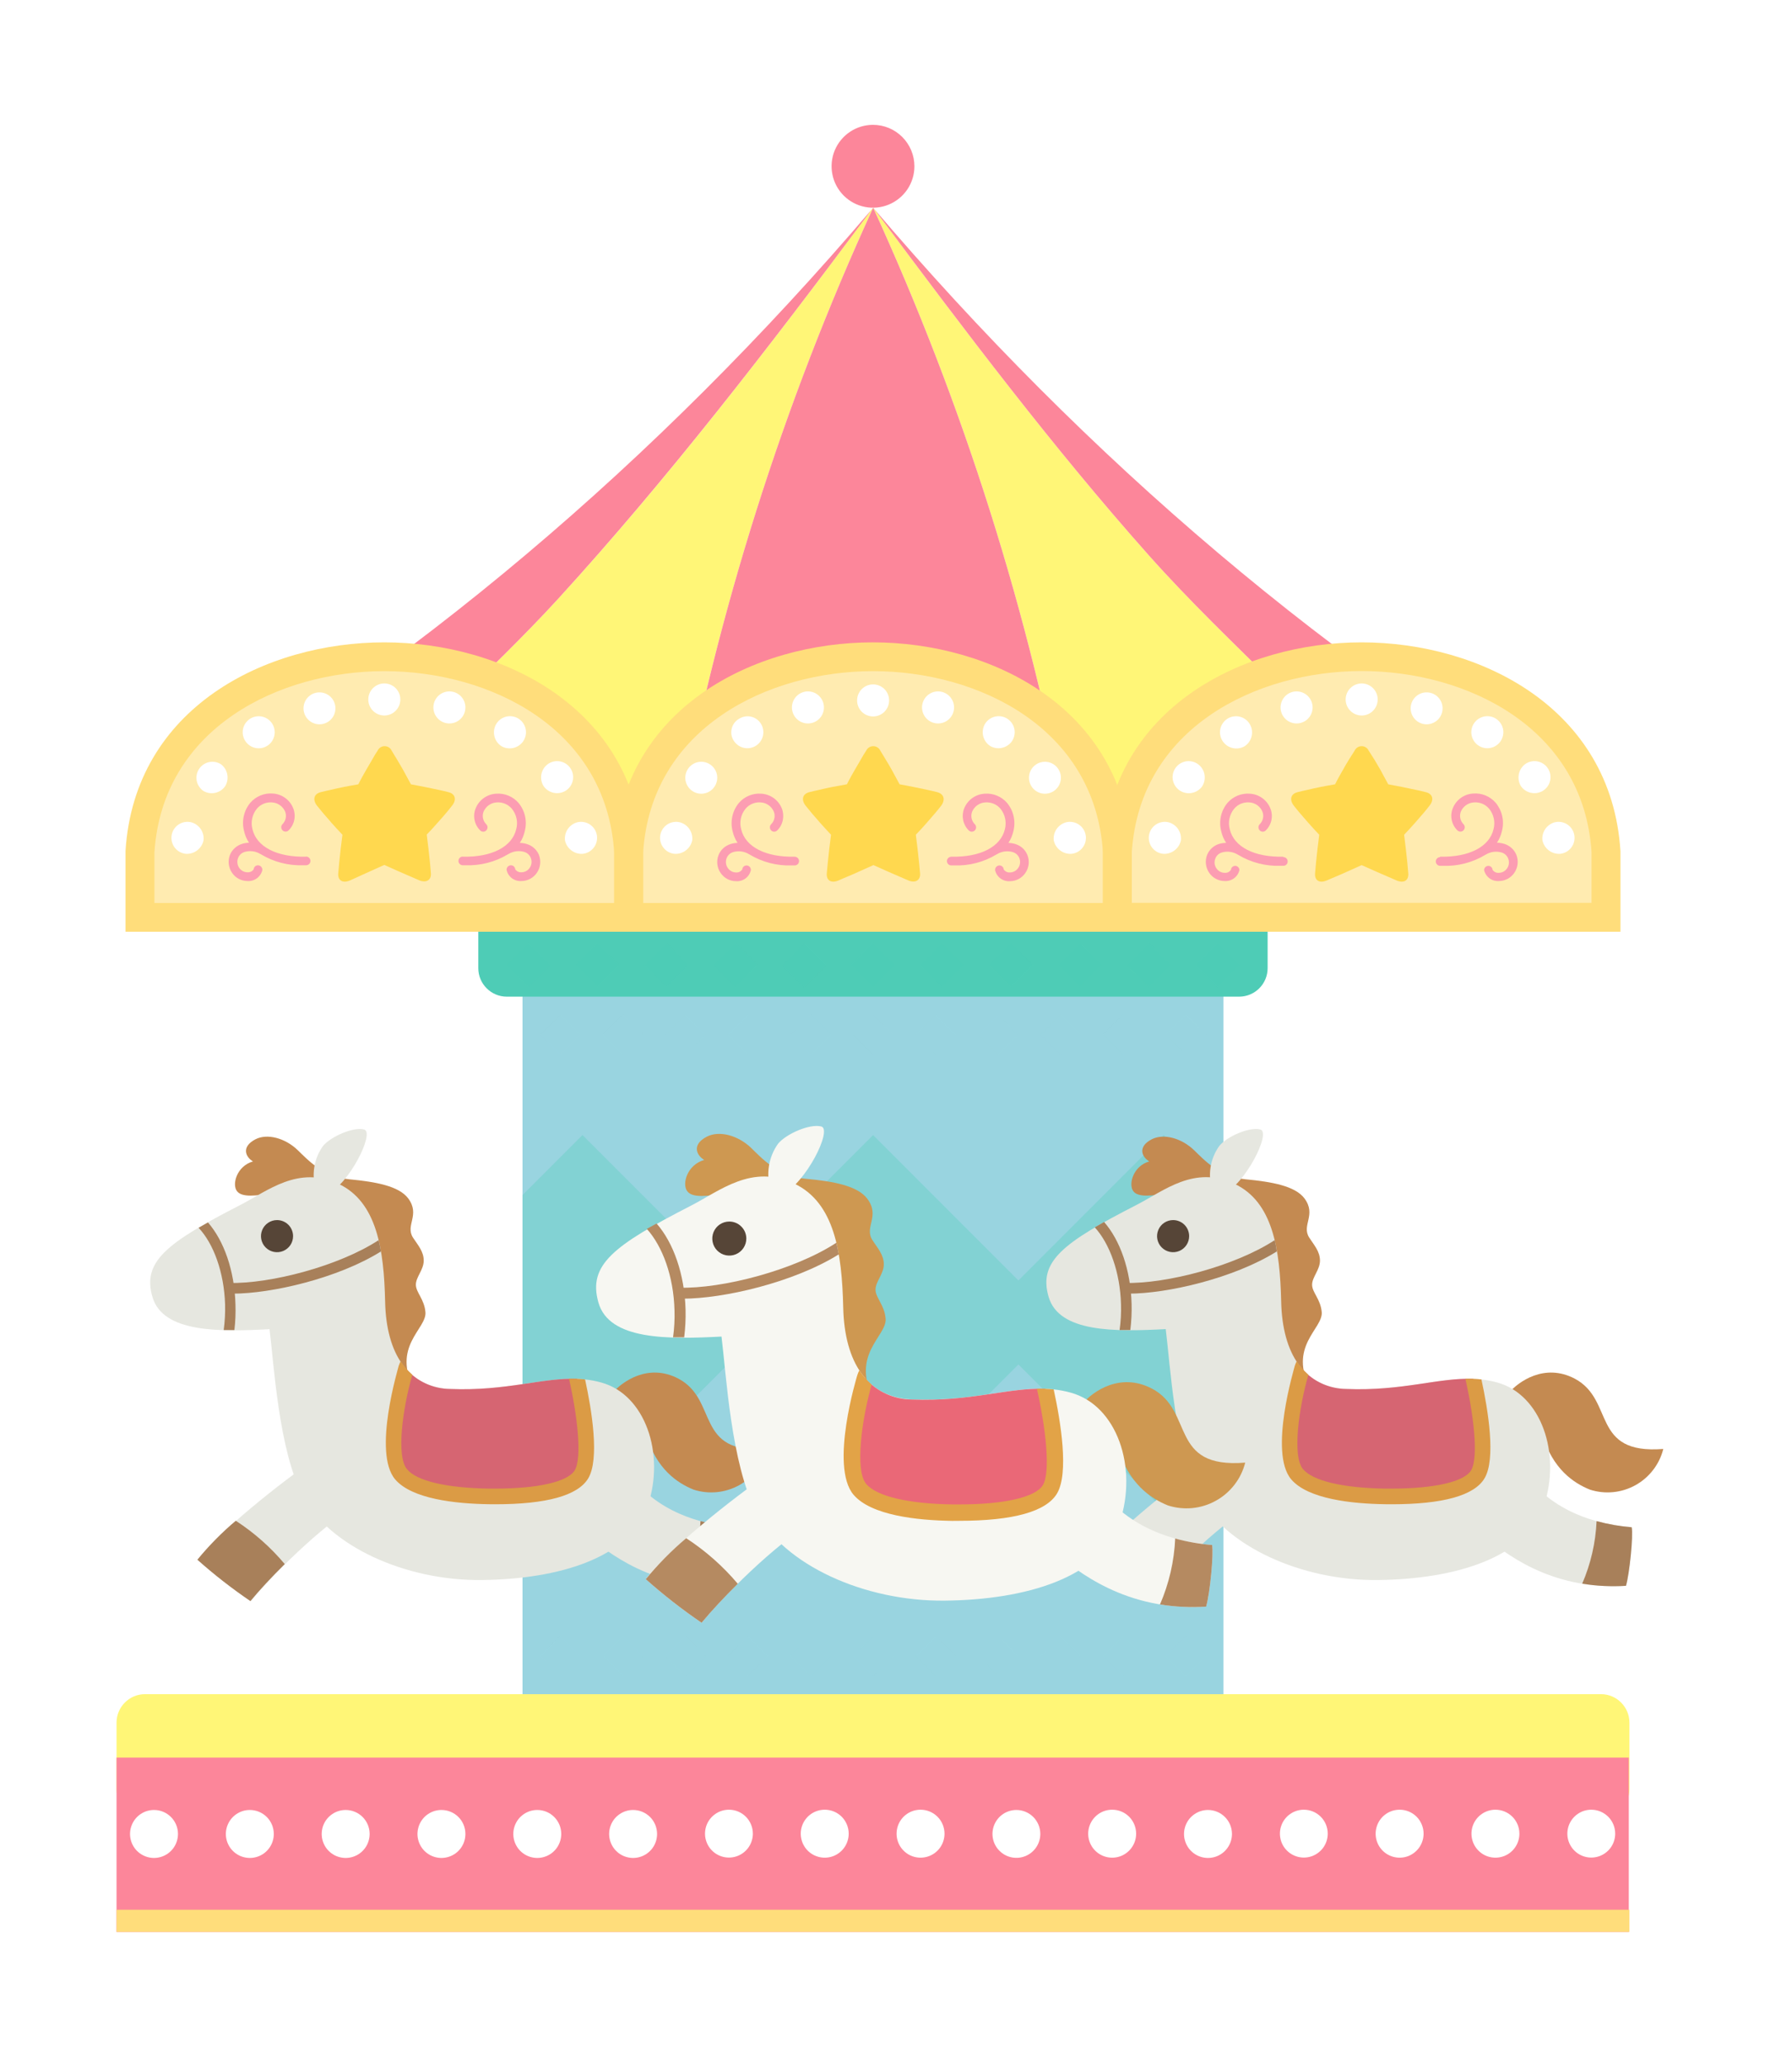 <svg width="66" height="76" viewBox="0 0 66 76" fill="none" xmlns="http://www.w3.org/2000/svg">
<g clip-path="url(#clip0_1161_631)" filter="url(#filter0_d_1161_631)">
<path d="M45.059 31.336H19.244V60.69H45.059V31.336Z" fill="#99D4E0"/>
<path d="M45.636 27.852H18.667C18.087 27.852 17.616 28.322 17.616 28.902V31.634C17.616 32.214 18.087 32.684 18.667 32.684H45.636C46.217 32.684 46.687 32.214 46.687 31.634V28.902C46.687 28.322 46.217 27.852 45.636 27.852Z" fill="#4ECCB6"/>
<g style="mix-blend-mode:screen" opacity="0.3">
<g style="mix-blend-mode:multiply" opacity="0.3">
<path d="M20.64 33.347L19.902 34.086L20.64 34.825L21.379 34.086L20.64 33.347Z" fill="#99D4E0"/>
</g>
<g style="mix-blend-mode:multiply" opacity="0.3">
<path d="M22.944 33.347L22.205 34.086L22.944 34.825L23.682 34.086L22.944 33.347Z" fill="#99D4E0"/>
</g>
<g style="mix-blend-mode:multiply" opacity="0.3">
<path d="M25.249 33.345L24.51 34.084L25.249 34.823L25.987 34.084L25.249 33.345Z" fill="#99D4E0"/>
</g>
<g style="mix-blend-mode:multiply" opacity="0.3">
<path d="M27.552 33.347L26.813 34.086L27.552 34.825L28.291 34.086L27.552 33.347Z" fill="#99D4E0"/>
</g>
<g style="mix-blend-mode:multiply" opacity="0.3">
<path d="M29.855 33.347L29.117 34.086L29.855 34.825L30.594 34.086L29.855 33.347Z" fill="#99D4E0"/>
</g>
<g style="mix-blend-mode:multiply" opacity="0.3">
<path d="M32.159 33.347L31.42 34.086L32.159 34.825L32.897 34.086L32.159 33.347Z" fill="#99D4E0"/>
</g>
<g style="mix-blend-mode:multiply" opacity="0.3">
<path d="M34.46 33.347L33.722 34.086L34.46 34.825L35.199 34.086L34.46 33.347Z" fill="#99D4E0"/>
</g>
<g style="mix-blend-mode:multiply" opacity="0.3">
<path d="M36.764 33.346L36.025 34.085L36.764 34.824L37.502 34.085L36.764 33.346Z" fill="#99D4E0"/>
</g>
<g style="mix-blend-mode:multiply" opacity="0.3">
<path d="M39.067 33.346L38.328 34.085L39.067 34.824L39.806 34.085L39.067 33.346Z" fill="#99D4E0"/>
</g>
<g style="mix-blend-mode:multiply" opacity="0.3">
<path d="M41.37 33.348L40.632 34.087L41.37 34.825L42.109 34.087L41.37 33.348Z" fill="#99D4E0"/>
</g>
<g style="mix-blend-mode:multiply" opacity="0.3">
<path d="M43.674 33.348L42.935 34.087L43.674 34.825L44.412 34.087L43.674 33.348Z" fill="#99D4E0"/>
</g>
</g>
<g style="mix-blend-mode:screen" opacity="0.3">
<g style="mix-blend-mode:multiply" opacity="0.3">
<path d="M20.639 56.218L19.901 56.957L20.639 57.696L21.378 56.957L20.639 56.218Z" fill="#99D4E0"/>
</g>
<g style="mix-blend-mode:multiply" opacity="0.3">
<path d="M22.943 56.218L22.204 56.956L22.943 57.695L23.681 56.956L22.943 56.218Z" fill="#99D4E0"/>
</g>
<g style="mix-blend-mode:multiply" opacity="0.3">
<path d="M25.247 56.217L24.509 56.955L25.247 57.694L25.986 56.955L25.247 56.217Z" fill="#99D4E0"/>
</g>
<g style="mix-blend-mode:multiply" opacity="0.3">
<path d="M27.551 56.217L26.812 56.955L27.551 57.694L28.289 56.955L27.551 56.217Z" fill="#99D4E0"/>
</g>
<g style="mix-blend-mode:multiply" opacity="0.3">
<path d="M29.854 56.215L29.116 56.954L29.854 57.693L30.593 56.954L29.854 56.215Z" fill="#99D4E0"/>
</g>
<g style="mix-blend-mode:multiply" opacity="0.3">
<path d="M32.158 56.218L31.419 56.956L32.158 57.695L32.896 56.956L32.158 56.218Z" fill="#99D4E0"/>
</g>
<g style="mix-blend-mode:multiply" opacity="0.3">
<path d="M34.461 56.218L33.722 56.956L34.461 57.695L35.2 56.956L34.461 56.218Z" fill="#99D4E0"/>
</g>
<g style="mix-blend-mode:multiply" opacity="0.3">
<path d="M36.764 56.218L36.026 56.956L36.764 57.695L37.503 56.956L36.764 56.218Z" fill="#99D4E0"/>
</g>
<g style="mix-blend-mode:multiply" opacity="0.3">
<path d="M39.068 56.218L38.329 56.956L39.068 57.695L39.806 56.956L39.068 56.218Z" fill="#99D4E0"/>
</g>
<g style="mix-blend-mode:multiply" opacity="0.3">
<path d="M41.371 56.217L40.633 56.955L41.371 57.694L42.11 56.955L41.371 56.217Z" fill="#99D4E0"/>
</g>
<g style="mix-blend-mode:multiply" opacity="0.3">
<path d="M43.673 56.217L42.934 56.955L43.673 57.694L44.411 56.955L43.673 56.217Z" fill="#99D4E0"/>
</g>
</g>
<g opacity="0.4">
<g style="mix-blend-mode:multiply" opacity="0.4">
<path d="M19.464 30.704L18.65 31.519L19.464 32.333L20.278 31.519L19.464 30.704Z" fill="#4ECCB6"/>
</g>
<g style="mix-blend-mode:multiply" opacity="0.4">
<path d="M22.003 30.705L21.189 31.52L22.003 32.334L22.817 31.52L22.003 30.705Z" fill="#4ECCB6"/>
</g>
<g style="mix-blend-mode:multiply" opacity="0.4">
<path d="M24.543 30.703L23.728 31.518L24.543 32.332L25.357 31.518L24.543 30.703Z" fill="#4ECCB6"/>
</g>
<g style="mix-blend-mode:multiply" opacity="0.4">
<path d="M27.08 30.705L26.266 31.52L27.08 32.334L27.895 31.52L27.08 30.705Z" fill="#4ECCB6"/>
</g>
<g style="mix-blend-mode:multiply" opacity="0.4">
<path d="M29.619 30.703L28.805 31.518L29.619 32.332L30.434 31.518L29.619 30.703Z" fill="#4ECCB6"/>
</g>
<g style="mix-blend-mode:multiply" opacity="0.4">
<path d="M32.157 30.705L31.343 31.52L32.157 32.334L32.972 31.52L32.157 30.705Z" fill="#4ECCB6"/>
</g>
<g style="mix-blend-mode:multiply" opacity="0.4">
<path d="M34.697 30.703L33.882 31.518L34.697 32.332L35.511 31.518L34.697 30.703Z" fill="#4ECCB6"/>
</g>
<g style="mix-blend-mode:multiply" opacity="0.4">
<path d="M37.236 30.703L36.422 31.518L37.236 32.332L38.05 31.518L37.236 30.703Z" fill="#4ECCB6"/>
</g>
<g style="mix-blend-mode:multiply" opacity="0.4">
<path d="M39.774 30.703L38.959 31.518L39.774 32.332L40.588 31.518L39.774 30.703Z" fill="#4ECCB6"/>
</g>
<g style="mix-blend-mode:multiply" opacity="0.4">
<path d="M42.313 30.703L41.498 31.518L42.313 32.332L43.127 31.518L42.313 30.703Z" fill="#4ECCB6"/>
</g>
<g style="mix-blend-mode:multiply" opacity="0.4">
<path d="M44.851 30.703L44.036 31.518L44.851 32.332L45.665 31.518L44.851 30.703Z" fill="#4ECCB6"/>
</g>
</g>
<g style="mix-blend-mode:multiply" opacity="0.3">
<path d="M42.86 37.777L37.508 43.129L32.157 37.777L26.805 43.129L21.453 37.777L19.244 39.986V49.366L21.453 51.574L26.805 46.222L32.157 51.574L37.508 46.222L42.86 51.574L45.061 49.376V39.975L42.86 37.777Z" fill="#4ECCB6"/>
</g>
<path d="M33.678 2.12C33.678 2.422 33.589 2.717 33.421 2.968C33.253 3.218 33.015 3.414 32.736 3.529C32.458 3.645 32.151 3.675 31.855 3.616C31.559 3.557 31.287 3.412 31.074 3.199C30.861 2.985 30.715 2.714 30.657 2.418C30.598 2.122 30.628 1.815 30.743 1.536C30.859 1.258 31.054 1.019 31.305 0.852C31.556 0.684 31.851 0.595 32.153 0.595C32.557 0.595 32.945 0.755 33.231 1.042C33.517 1.328 33.678 1.716 33.678 2.12Z" fill="#FC869A"/>
<path d="M31.953 3.918C28.294 8.818 24.608 13.616 20.548 18.049C18.014 20.814 15 23.346 12.575 26.366H24.966C26.417 18.525 28.833 10.893 32.159 3.646L32.068 3.751C32.059 3.768 32.049 3.785 32.037 3.801L31.953 3.918Z" fill="#FFF677"/>
<path d="M20.548 18.049C24.609 13.604 28.294 8.818 31.953 3.919L32.037 3.801C32.049 3.786 32.059 3.769 32.068 3.751C24.223 12.944 15.072 20.752 5.13 26.367H12.575C15 23.346 18.014 20.815 20.548 18.049Z" fill="#FC869A"/>
<path d="M51.756 26.366C48.915 22.756 45.281 19.776 42.315 16.444C38.793 12.487 35.577 8.226 32.363 3.918L32.278 3.801L32.159 3.646C35.48 10.895 37.895 18.526 39.349 26.366H51.756Z" fill="#FFF677"/>
<path d="M32.363 3.918C35.577 8.226 38.793 12.487 42.315 16.444C45.281 19.776 48.915 22.756 51.756 26.366H59.175C49.196 20.74 40.012 12.877 32.159 3.646L32.278 3.801L32.363 3.918Z" fill="#FC869A"/>
<path d="M39.349 26.366C37.895 18.526 35.48 10.895 32.159 3.646C28.833 10.893 26.417 18.525 24.966 26.366H39.349Z" fill="#FC869A"/>
<path d="M23.154 29.767H5.155V27.352C5.761 17.768 22.55 17.768 23.154 27.352V29.767Z" fill="#FFEBB0"/>
<path d="M21.263 26.265C21.342 26.246 21.424 26.244 21.504 26.258C21.584 26.272 21.661 26.303 21.729 26.348C21.796 26.393 21.854 26.452 21.898 26.521C21.942 26.589 21.971 26.666 21.984 26.747C21.996 26.827 21.992 26.909 21.972 26.988C21.951 27.067 21.915 27.141 21.864 27.204C21.814 27.268 21.75 27.321 21.679 27.36C21.607 27.398 21.528 27.421 21.447 27.427C21.299 27.433 21.154 27.387 21.037 27.296C20.92 27.206 20.839 27.077 20.808 26.932C20.792 26.785 20.828 26.637 20.912 26.514C20.995 26.392 21.12 26.304 21.263 26.265Z" fill="white"/>
<path d="M20.164 24.134C20.228 24.085 20.302 24.05 20.38 24.031C20.459 24.012 20.54 24.009 20.62 24.023C20.7 24.037 20.775 24.067 20.843 24.111C20.91 24.155 20.968 24.213 21.012 24.281C21.057 24.348 21.087 24.424 21.101 24.503C21.115 24.583 21.112 24.665 21.093 24.743C21.074 24.822 21.039 24.895 20.991 24.96C20.942 25.024 20.881 25.078 20.81 25.118C20.679 25.19 20.526 25.212 20.38 25.178C20.234 25.144 20.106 25.057 20.02 24.934C19.941 24.807 19.912 24.654 19.938 24.506C19.965 24.359 20.045 24.226 20.164 24.134Z" fill="white"/>
<path d="M18.261 22.675C18.298 22.604 18.349 22.542 18.412 22.491C18.474 22.441 18.546 22.404 18.623 22.382C18.701 22.361 18.782 22.355 18.861 22.366C18.941 22.376 19.017 22.403 19.086 22.444C19.155 22.486 19.215 22.541 19.261 22.606C19.308 22.671 19.341 22.745 19.359 22.823C19.376 22.901 19.377 22.983 19.362 23.061C19.347 23.14 19.316 23.215 19.271 23.282C19.184 23.408 19.052 23.497 18.902 23.531C18.752 23.564 18.595 23.539 18.463 23.461C18.338 23.378 18.248 23.252 18.211 23.107C18.173 22.962 18.191 22.808 18.261 22.675Z" fill="white"/>
<path d="M15.972 21.929C15.986 21.85 16.017 21.775 16.062 21.709C16.107 21.642 16.165 21.585 16.232 21.542C16.3 21.498 16.376 21.469 16.455 21.456C16.534 21.443 16.615 21.446 16.693 21.465C16.771 21.485 16.844 21.52 16.908 21.568C16.972 21.617 17.025 21.678 17.065 21.748C17.104 21.818 17.129 21.895 17.138 21.975C17.146 22.055 17.139 22.135 17.115 22.212C17.071 22.356 16.973 22.478 16.842 22.552C16.71 22.626 16.556 22.647 16.41 22.611C16.264 22.575 16.137 22.484 16.055 22.357C15.974 22.23 15.944 22.077 15.972 21.929Z" fill="white"/>
<path d="M13.565 21.78C13.561 21.7 13.572 21.619 13.6 21.544C13.627 21.468 13.67 21.399 13.725 21.34C13.78 21.282 13.847 21.235 13.921 21.203C13.994 21.172 14.074 21.155 14.154 21.155C14.235 21.155 14.314 21.172 14.388 21.203C14.462 21.235 14.528 21.282 14.584 21.34C14.639 21.399 14.681 21.468 14.709 21.544C14.736 21.619 14.748 21.7 14.743 21.78C14.734 21.93 14.668 22.071 14.559 22.174C14.45 22.278 14.305 22.335 14.154 22.335C14.004 22.335 13.859 22.278 13.749 22.174C13.64 22.071 13.574 21.93 13.565 21.78Z" fill="white"/>
<path d="M11.195 22.213C11.177 22.138 11.173 22.06 11.185 21.984C11.196 21.907 11.223 21.834 11.262 21.768C11.302 21.702 11.355 21.644 11.417 21.598C11.479 21.552 11.55 21.519 11.625 21.501C11.7 21.482 11.777 21.479 11.854 21.49C11.93 21.502 12.004 21.528 12.07 21.568C12.136 21.608 12.194 21.66 12.239 21.722C12.285 21.785 12.318 21.855 12.337 21.93C12.374 22.081 12.35 22.241 12.27 22.375C12.189 22.509 12.059 22.605 11.908 22.642C11.756 22.68 11.596 22.655 11.463 22.575C11.329 22.494 11.233 22.364 11.195 22.213Z" fill="white"/>
<path d="M9.04 23.283C8.995 23.217 8.964 23.142 8.949 23.063C8.933 22.985 8.935 22.904 8.952 22.825C8.969 22.747 9.002 22.673 9.049 22.608C9.096 22.543 9.156 22.488 9.224 22.446C9.293 22.405 9.37 22.378 9.449 22.368C9.529 22.357 9.61 22.363 9.687 22.384C9.764 22.406 9.836 22.443 9.899 22.493C9.961 22.544 10.012 22.606 10.05 22.677C10.12 22.811 10.137 22.966 10.096 23.111C10.055 23.256 9.961 23.381 9.831 23.458C9.702 23.536 9.548 23.561 9.401 23.528C9.254 23.496 9.124 23.408 9.04 23.283Z" fill="white"/>
<path d="M7.5 25.118C7.436 25.076 7.38 25.021 7.337 24.957C7.293 24.894 7.263 24.822 7.247 24.746C7.231 24.671 7.23 24.593 7.245 24.517C7.259 24.441 7.288 24.369 7.331 24.304C7.373 24.239 7.427 24.184 7.491 24.14C7.555 24.097 7.627 24.066 7.702 24.05C7.778 24.035 7.856 24.034 7.932 24.048C8.008 24.063 8.08 24.092 8.145 24.134C8.264 24.227 8.345 24.361 8.372 24.511C8.399 24.66 8.37 24.813 8.29 24.942C8.203 25.064 8.075 25.149 7.929 25.181C7.783 25.214 7.63 25.191 7.5 25.118Z" fill="white"/>
<path d="M6.858 27.427C6.777 27.421 6.698 27.398 6.626 27.36C6.554 27.321 6.491 27.268 6.44 27.204C6.39 27.141 6.353 27.067 6.333 26.988C6.312 26.909 6.308 26.827 6.321 26.747C6.333 26.666 6.363 26.589 6.407 26.521C6.45 26.452 6.508 26.393 6.576 26.348C6.644 26.303 6.72 26.272 6.8 26.258C6.88 26.244 6.962 26.246 7.042 26.265C7.185 26.304 7.309 26.392 7.393 26.514C7.476 26.637 7.513 26.785 7.496 26.932C7.465 27.077 7.384 27.206 7.267 27.296C7.151 27.387 7.005 27.433 6.858 27.427Z" fill="white"/>
<path d="M16.525 25.159C16.406 25.128 16.279 25.098 16.145 25.07C15.834 25.001 15.491 24.934 15.135 24.868C15.038 24.684 14.933 24.504 14.844 24.332C14.771 24.203 14.697 24.08 14.626 23.96C14.555 23.841 14.482 23.73 14.424 23.627C14.401 23.578 14.364 23.537 14.319 23.508C14.273 23.479 14.22 23.464 14.166 23.464C14.112 23.464 14.059 23.479 14.014 23.508C13.968 23.537 13.932 23.578 13.909 23.627C13.84 23.73 13.769 23.843 13.707 23.96L13.489 24.332C13.392 24.504 13.287 24.684 13.198 24.868C12.84 24.928 12.496 24.995 12.187 25.07C12.054 25.098 11.925 25.128 11.806 25.159C11.551 25.227 11.511 25.443 11.676 25.655C11.757 25.755 11.84 25.858 11.929 25.963C12.018 26.068 12.111 26.165 12.208 26.284C12.337 26.429 12.472 26.577 12.612 26.724C12.565 27.076 12.527 27.413 12.495 27.735C12.482 27.87 12.47 28.003 12.458 28.139C12.434 28.419 12.634 28.52 12.897 28.403L13.626 28.072C13.798 27.995 13.973 27.918 14.153 27.835L14.683 28.072C14.943 28.185 15.192 28.29 15.432 28.397C15.672 28.504 15.895 28.413 15.87 28.133C15.86 28.005 15.848 27.872 15.834 27.728C15.802 27.413 15.763 27.076 15.717 26.718C15.858 26.571 15.996 26.423 16.121 26.278C16.22 26.169 16.313 26.062 16.402 25.957C16.491 25.852 16.574 25.755 16.652 25.649C16.818 25.445 16.78 25.227 16.525 25.159Z" fill="#FFD84F"/>
<path d="M11.268 27.532C10.197 27.556 9.45 27.166 9.298 26.522C9.263 26.392 9.26 26.256 9.288 26.125C9.316 25.993 9.375 25.87 9.46 25.766C9.528 25.686 9.613 25.624 9.71 25.583C9.806 25.543 9.911 25.526 10.016 25.534C10.12 25.539 10.222 25.574 10.308 25.634C10.394 25.694 10.461 25.777 10.502 25.873C10.533 25.952 10.539 26.038 10.521 26.121C10.503 26.203 10.462 26.279 10.401 26.338C10.372 26.369 10.357 26.41 10.358 26.453C10.359 26.495 10.377 26.535 10.408 26.564C10.438 26.594 10.479 26.609 10.522 26.608C10.564 26.607 10.605 26.589 10.634 26.558C10.738 26.455 10.809 26.323 10.838 26.179C10.868 26.035 10.854 25.886 10.8 25.75C10.739 25.597 10.635 25.464 10.5 25.367C10.366 25.271 10.207 25.215 10.042 25.207C9.888 25.195 9.733 25.22 9.591 25.279C9.448 25.338 9.321 25.43 9.22 25.546C9.102 25.688 9.019 25.856 8.979 26.035C8.938 26.215 8.941 26.402 8.987 26.581C9.021 26.736 9.083 26.884 9.171 27.017C9.083 27.02 8.996 27.035 8.912 27.061C8.813 27.092 8.722 27.144 8.646 27.214C8.569 27.284 8.509 27.37 8.47 27.465C8.428 27.574 8.413 27.69 8.426 27.805C8.44 27.921 8.481 28.031 8.547 28.126C8.609 28.219 8.694 28.294 8.792 28.347C8.891 28.399 9.001 28.427 9.112 28.427C9.237 28.437 9.361 28.401 9.462 28.327C9.563 28.253 9.634 28.145 9.662 28.023C9.665 27.981 9.651 27.939 9.623 27.906C9.596 27.874 9.557 27.854 9.515 27.849C9.494 27.848 9.473 27.85 9.453 27.856C9.433 27.862 9.414 27.872 9.398 27.886C9.382 27.9 9.369 27.916 9.359 27.935C9.35 27.954 9.344 27.974 9.343 27.995C9.318 28.032 9.284 28.063 9.243 28.082C9.202 28.102 9.157 28.11 9.112 28.106C9.052 28.105 8.994 28.09 8.941 28.062C8.888 28.033 8.843 27.992 8.809 27.942C8.773 27.89 8.751 27.829 8.744 27.766C8.737 27.702 8.745 27.638 8.769 27.579C8.79 27.525 8.823 27.477 8.865 27.439C8.907 27.4 8.958 27.372 9.013 27.356C9.109 27.328 9.21 27.321 9.309 27.334C9.409 27.347 9.504 27.381 9.589 27.433L9.609 27.443C10.081 27.727 10.625 27.868 11.175 27.847H11.274C11.317 27.847 11.357 27.831 11.387 27.801C11.417 27.771 11.434 27.73 11.434 27.688C11.434 27.645 11.417 27.605 11.387 27.575C11.357 27.545 11.317 27.528 11.274 27.528L11.268 27.532Z" fill="#FC9DB2"/>
<path d="M17.042 27.532C18.113 27.556 18.861 27.166 19.012 26.522C19.048 26.392 19.052 26.256 19.024 26.124C18.995 25.993 18.936 25.87 18.851 25.766C18.783 25.686 18.697 25.623 18.601 25.583C18.504 25.543 18.399 25.526 18.295 25.534C18.19 25.539 18.089 25.574 18.004 25.634C17.918 25.694 17.851 25.777 17.81 25.873C17.779 25.952 17.772 26.038 17.79 26.12C17.807 26.203 17.849 26.279 17.909 26.338C17.924 26.353 17.936 26.37 17.944 26.39C17.952 26.409 17.956 26.43 17.956 26.451C17.956 26.472 17.952 26.493 17.944 26.512C17.936 26.532 17.924 26.549 17.909 26.564C17.894 26.579 17.877 26.591 17.858 26.599C17.838 26.607 17.818 26.611 17.797 26.611C17.776 26.611 17.755 26.607 17.736 26.599C17.717 26.591 17.7 26.579 17.685 26.564C17.58 26.461 17.508 26.329 17.479 26.186C17.449 26.042 17.462 25.892 17.517 25.756C17.578 25.603 17.682 25.47 17.817 25.374C17.951 25.277 18.11 25.222 18.275 25.213C18.429 25.201 18.583 25.226 18.726 25.285C18.869 25.344 18.996 25.435 19.097 25.552C19.215 25.694 19.297 25.861 19.338 26.041C19.378 26.221 19.375 26.408 19.329 26.587C19.296 26.742 19.234 26.89 19.145 27.023C19.234 27.026 19.322 27.041 19.406 27.067C19.505 27.097 19.596 27.148 19.672 27.217C19.749 27.285 19.809 27.37 19.849 27.465C19.891 27.573 19.906 27.69 19.893 27.805C19.88 27.921 19.838 28.031 19.772 28.126C19.709 28.218 19.625 28.294 19.526 28.347C19.428 28.399 19.318 28.427 19.206 28.427C19.082 28.436 18.958 28.401 18.857 28.327C18.757 28.253 18.686 28.145 18.659 28.023C18.657 28.002 18.659 27.981 18.665 27.961C18.672 27.941 18.682 27.922 18.695 27.906C18.709 27.89 18.725 27.876 18.744 27.867C18.763 27.857 18.783 27.851 18.804 27.849C18.825 27.847 18.846 27.849 18.866 27.856C18.886 27.862 18.904 27.872 18.921 27.886C18.936 27.899 18.95 27.916 18.959 27.935C18.969 27.953 18.974 27.974 18.976 27.995C19.001 28.032 19.035 28.062 19.076 28.081C19.116 28.101 19.161 28.109 19.206 28.106C19.266 28.105 19.325 28.09 19.378 28.061C19.431 28.033 19.476 27.992 19.509 27.942C19.545 27.89 19.568 27.829 19.575 27.765C19.582 27.702 19.573 27.638 19.55 27.578C19.529 27.525 19.497 27.477 19.455 27.439C19.413 27.4 19.362 27.372 19.307 27.356C19.211 27.328 19.11 27.32 19.01 27.334C18.911 27.347 18.815 27.381 18.729 27.433L18.709 27.443C18.238 27.727 17.695 27.867 17.145 27.847H17.044C17.002 27.847 16.961 27.83 16.931 27.8C16.902 27.77 16.885 27.73 16.885 27.688C16.885 27.645 16.902 27.605 16.931 27.575C16.961 27.545 17.002 27.528 17.044 27.528L17.042 27.532Z" fill="#FC9DB2"/>
<path d="M41.151 29.767H23.154V27.352C23.76 17.768 40.549 17.768 41.151 27.352V29.767Z" fill="#FFEBB0"/>
<path d="M39.266 26.266C39.346 26.246 39.428 26.244 39.508 26.258C39.589 26.272 39.665 26.303 39.733 26.348C39.801 26.394 39.858 26.453 39.902 26.521C39.946 26.59 39.975 26.667 39.988 26.748C40.001 26.828 39.996 26.911 39.976 26.99C39.955 27.068 39.918 27.142 39.867 27.206C39.816 27.27 39.753 27.323 39.681 27.361C39.609 27.399 39.529 27.421 39.448 27.427C39.3 27.433 39.156 27.387 39.039 27.296C38.922 27.206 38.841 27.077 38.81 26.932C38.794 26.785 38.831 26.637 38.914 26.515C38.998 26.392 39.123 26.304 39.266 26.266Z" fill="white"/>
<path d="M38.163 24.134C38.294 24.049 38.453 24.019 38.605 24.05C38.758 24.082 38.892 24.174 38.977 24.304C39.063 24.434 39.093 24.593 39.061 24.746C39.029 24.899 38.938 25.033 38.808 25.118C38.743 25.16 38.671 25.19 38.595 25.204C38.519 25.218 38.441 25.218 38.365 25.202C38.29 25.186 38.218 25.156 38.154 25.112C38.09 25.069 38.036 25.013 37.993 24.948C37.908 24.818 37.878 24.659 37.91 24.506C37.941 24.354 38.033 24.22 38.163 24.134Z" fill="white"/>
<path d="M36.26 22.675C36.297 22.604 36.349 22.542 36.411 22.491C36.474 22.441 36.546 22.404 36.623 22.382C36.7 22.361 36.781 22.355 36.861 22.366C36.94 22.376 37.017 22.403 37.085 22.444C37.154 22.486 37.214 22.541 37.261 22.606C37.308 22.671 37.341 22.745 37.358 22.823C37.375 22.901 37.376 22.983 37.361 23.061C37.346 23.14 37.315 23.215 37.27 23.282C37.184 23.405 37.054 23.492 36.907 23.525C36.76 23.559 36.605 23.536 36.474 23.461C36.347 23.38 36.255 23.255 36.215 23.11C36.176 22.964 36.192 22.81 36.26 22.675Z" fill="white"/>
<path d="M33.969 21.929C33.984 21.85 34.014 21.775 34.059 21.709C34.104 21.642 34.162 21.585 34.23 21.542C34.297 21.498 34.373 21.469 34.452 21.456C34.531 21.443 34.612 21.446 34.69 21.465C34.768 21.485 34.841 21.52 34.905 21.568C34.969 21.617 35.023 21.678 35.062 21.748C35.102 21.818 35.127 21.895 35.135 21.975C35.144 22.055 35.136 22.135 35.112 22.212C35.068 22.356 34.97 22.478 34.839 22.552C34.708 22.626 34.553 22.647 34.407 22.611C34.261 22.575 34.134 22.484 34.052 22.357C33.971 22.23 33.941 22.077 33.969 21.929Z" fill="white"/>
<path d="M31.567 21.78C31.567 21.624 31.629 21.474 31.739 21.363C31.85 21.253 32 21.19 32.157 21.19C32.313 21.19 32.463 21.253 32.574 21.363C32.684 21.474 32.746 21.624 32.746 21.78C32.746 21.937 32.684 22.087 32.574 22.198C32.463 22.308 32.313 22.37 32.157 22.37C32 22.37 31.85 22.308 31.739 22.198C31.629 22.087 31.567 21.937 31.567 21.78Z" fill="white"/>
<path d="M29.193 22.212C29.169 22.135 29.161 22.055 29.17 21.975C29.178 21.895 29.203 21.818 29.243 21.748C29.282 21.678 29.336 21.617 29.4 21.568C29.464 21.52 29.537 21.485 29.615 21.465C29.693 21.446 29.774 21.443 29.853 21.456C29.932 21.469 30.008 21.498 30.076 21.542C30.143 21.585 30.201 21.642 30.246 21.709C30.291 21.775 30.321 21.85 30.336 21.929C30.364 22.077 30.334 22.23 30.253 22.357C30.171 22.484 30.044 22.575 29.898 22.611C29.752 22.647 29.597 22.626 29.466 22.552C29.335 22.478 29.237 22.356 29.193 22.212Z" fill="white"/>
<path d="M27.037 23.284C26.991 23.218 26.959 23.143 26.943 23.065C26.928 22.986 26.929 22.905 26.947 22.827C26.964 22.748 26.998 22.675 27.046 22.61C27.094 22.546 27.155 22.492 27.225 22.453C27.293 22.411 27.368 22.383 27.448 22.371C27.527 22.359 27.607 22.363 27.685 22.384C27.762 22.405 27.834 22.442 27.896 22.492C27.959 22.542 28.01 22.605 28.047 22.675C28.117 22.809 28.134 22.964 28.093 23.109C28.053 23.254 27.958 23.379 27.829 23.456C27.699 23.534 27.545 23.559 27.398 23.526C27.251 23.494 27.122 23.406 27.037 23.282V23.284Z" fill="white"/>
<path d="M25.506 25.118C25.441 25.076 25.385 25.021 25.342 24.957C25.298 24.894 25.268 24.822 25.252 24.746C25.236 24.671 25.236 24.593 25.25 24.517C25.264 24.441 25.294 24.369 25.336 24.304C25.378 24.239 25.433 24.184 25.497 24.14C25.561 24.097 25.632 24.066 25.708 24.05C25.784 24.035 25.861 24.034 25.937 24.048C26.013 24.063 26.085 24.092 26.15 24.134C26.281 24.22 26.372 24.354 26.404 24.506C26.435 24.659 26.405 24.818 26.32 24.948C26.234 25.079 26.101 25.17 25.948 25.202C25.795 25.234 25.636 25.204 25.506 25.118Z" fill="white"/>
<path d="M24.857 27.427C24.776 27.421 24.696 27.399 24.624 27.361C24.552 27.323 24.489 27.27 24.438 27.206C24.387 27.142 24.35 27.068 24.329 26.99C24.308 26.911 24.304 26.828 24.317 26.748C24.329 26.667 24.359 26.59 24.403 26.521C24.447 26.453 24.504 26.394 24.572 26.348C24.64 26.303 24.716 26.272 24.797 26.258C24.877 26.244 24.96 26.246 25.039 26.266C25.182 26.304 25.307 26.392 25.391 26.515C25.474 26.637 25.512 26.785 25.495 26.932C25.464 27.077 25.383 27.206 25.266 27.296C25.15 27.387 25.005 27.433 24.857 27.427Z" fill="white"/>
<path d="M34.522 25.158C34.403 25.128 34.276 25.097 34.143 25.069C33.831 25 33.488 24.934 33.132 24.867C33.037 24.683 32.93 24.503 32.842 24.332C32.769 24.202 32.696 24.079 32.623 23.96C32.55 23.841 32.482 23.73 32.421 23.627C32.398 23.578 32.361 23.537 32.315 23.508C32.27 23.479 32.217 23.464 32.163 23.464C32.109 23.464 32.056 23.479 32.01 23.508C31.964 23.537 31.927 23.578 31.904 23.627C31.835 23.73 31.765 23.843 31.702 23.96C31.639 24.077 31.556 24.202 31.484 24.332C31.387 24.503 31.282 24.683 31.193 24.867C30.835 24.928 30.49 24.994 30.183 25.069C30.049 25.097 29.922 25.128 29.803 25.158C29.548 25.227 29.506 25.443 29.672 25.655C29.752 25.754 29.835 25.857 29.924 25.962C30.013 26.067 30.106 26.164 30.203 26.283C30.332 26.429 30.47 26.576 30.607 26.724C30.561 27.075 30.52 27.413 30.49 27.734C30.476 27.869 30.463 28.003 30.451 28.138C30.427 28.419 30.627 28.52 30.89 28.403C31.152 28.285 31.381 28.201 31.641 28.077C31.813 28.001 31.989 27.924 32.169 27.841C32.349 27.924 32.524 28.001 32.696 28.077C32.957 28.191 33.205 28.296 33.448 28.403C33.69 28.51 33.91 28.419 33.886 28.138C33.874 28.011 33.862 27.877 33.848 27.734C33.817 27.419 33.777 27.081 33.73 26.724C33.872 26.576 34.009 26.429 34.135 26.283C34.231 26.174 34.324 26.067 34.413 25.962C34.502 25.857 34.585 25.76 34.664 25.655C34.819 25.445 34.777 25.227 34.522 25.158Z" fill="#FFD84F"/>
<path d="M29.265 27.532C28.195 27.556 27.447 27.166 27.298 26.522C27.262 26.392 27.258 26.256 27.286 26.124C27.314 25.993 27.374 25.87 27.459 25.766C27.527 25.686 27.612 25.623 27.709 25.583C27.806 25.543 27.91 25.526 28.015 25.534C28.119 25.539 28.22 25.574 28.306 25.634C28.392 25.694 28.459 25.777 28.5 25.873C28.531 25.952 28.538 26.038 28.52 26.121C28.503 26.203 28.461 26.279 28.401 26.338C28.371 26.368 28.355 26.409 28.355 26.451C28.355 26.494 28.371 26.534 28.401 26.564C28.416 26.579 28.433 26.591 28.453 26.599C28.472 26.607 28.493 26.611 28.514 26.611C28.535 26.611 28.556 26.607 28.575 26.599C28.595 26.591 28.612 26.579 28.627 26.564C28.731 26.461 28.802 26.329 28.832 26.185C28.861 26.042 28.849 25.893 28.795 25.756C28.733 25.603 28.629 25.47 28.495 25.374C28.361 25.278 28.202 25.222 28.037 25.213C27.883 25.201 27.728 25.226 27.586 25.285C27.443 25.344 27.316 25.435 27.215 25.552C27.097 25.694 27.014 25.861 26.974 26.041C26.933 26.221 26.935 26.408 26.98 26.587C27.015 26.742 27.077 26.89 27.164 27.023C27.076 27.026 26.989 27.041 26.906 27.067C26.807 27.098 26.716 27.149 26.639 27.219C26.563 27.289 26.504 27.375 26.465 27.471C26.422 27.579 26.407 27.696 26.42 27.811C26.433 27.927 26.475 28.037 26.542 28.132C26.605 28.225 26.689 28.3 26.787 28.353C26.886 28.405 26.996 28.433 27.108 28.433C27.232 28.443 27.356 28.407 27.456 28.333C27.557 28.259 27.627 28.151 27.655 28.029C27.659 27.987 27.645 27.945 27.618 27.912C27.591 27.88 27.552 27.859 27.51 27.855C27.489 27.853 27.468 27.855 27.448 27.861C27.427 27.867 27.409 27.878 27.393 27.891C27.377 27.905 27.363 27.922 27.354 27.94C27.345 27.959 27.339 27.98 27.338 28.001C27.313 28.038 27.278 28.068 27.238 28.088C27.197 28.107 27.152 28.116 27.108 28.112C27.048 28.111 26.989 28.096 26.936 28.067C26.883 28.039 26.838 27.998 26.805 27.948C26.768 27.896 26.745 27.835 26.738 27.772C26.73 27.708 26.739 27.644 26.762 27.585C26.783 27.531 26.816 27.483 26.858 27.445C26.901 27.406 26.951 27.378 27.007 27.362C27.103 27.334 27.204 27.327 27.304 27.34C27.403 27.353 27.499 27.387 27.584 27.439L27.603 27.449C28.074 27.733 28.618 27.874 29.168 27.853H29.269C29.312 27.853 29.352 27.837 29.382 27.807C29.412 27.777 29.429 27.736 29.429 27.694C29.429 27.651 29.412 27.611 29.382 27.581C29.352 27.551 29.312 27.534 29.269 27.534L29.265 27.532Z" fill="#FC9DB2"/>
<path d="M35.04 27.532C36.11 27.556 36.858 27.166 37.01 26.522C37.044 26.392 37.047 26.256 37.019 26.125C36.991 25.993 36.932 25.87 36.848 25.766C36.78 25.686 36.694 25.623 36.597 25.583C36.5 25.543 36.395 25.526 36.29 25.534C36.186 25.539 36.085 25.574 35.999 25.634C35.913 25.694 35.846 25.777 35.805 25.873C35.774 25.952 35.767 26.038 35.785 26.121C35.803 26.203 35.844 26.279 35.904 26.338C35.934 26.368 35.95 26.409 35.95 26.451C35.95 26.494 35.934 26.534 35.904 26.564C35.889 26.579 35.872 26.591 35.852 26.599C35.833 26.607 35.812 26.611 35.791 26.611C35.77 26.611 35.749 26.607 35.73 26.599C35.711 26.591 35.693 26.579 35.678 26.564C35.574 26.461 35.503 26.329 35.473 26.185C35.444 26.042 35.456 25.893 35.51 25.756C35.572 25.603 35.676 25.47 35.81 25.374C35.944 25.278 36.103 25.222 36.268 25.213C36.422 25.201 36.577 25.226 36.719 25.285C36.862 25.344 36.989 25.435 37.09 25.552C37.208 25.694 37.291 25.861 37.331 26.041C37.372 26.221 37.37 26.408 37.325 26.587C37.29 26.742 37.228 26.89 37.141 27.023C37.229 27.026 37.316 27.041 37.399 27.067C37.498 27.098 37.589 27.149 37.666 27.219C37.742 27.289 37.801 27.375 37.84 27.471C37.883 27.579 37.898 27.696 37.885 27.811C37.872 27.927 37.83 28.037 37.763 28.132C37.7 28.225 37.616 28.3 37.518 28.353C37.419 28.405 37.309 28.433 37.197 28.433C37.073 28.443 36.949 28.407 36.849 28.333C36.748 28.259 36.678 28.151 36.65 28.029C36.647 27.987 36.66 27.945 36.687 27.912C36.714 27.88 36.753 27.859 36.795 27.855C36.816 27.853 36.837 27.855 36.858 27.861C36.878 27.867 36.896 27.878 36.912 27.891C36.928 27.905 36.941 27.922 36.951 27.94C36.96 27.959 36.966 27.98 36.967 28.001C36.992 28.038 37.027 28.068 37.067 28.087C37.108 28.107 37.153 28.115 37.197 28.112C37.257 28.111 37.316 28.096 37.369 28.067C37.422 28.039 37.467 27.998 37.5 27.948C37.537 27.896 37.56 27.835 37.567 27.772C37.575 27.708 37.566 27.644 37.543 27.585C37.522 27.531 37.489 27.483 37.447 27.445C37.404 27.406 37.354 27.378 37.298 27.362C37.202 27.334 37.101 27.327 37.001 27.34C36.902 27.353 36.806 27.387 36.721 27.439L36.702 27.449C36.231 27.733 35.687 27.874 35.137 27.853H35.036C34.993 27.853 34.953 27.837 34.923 27.807C34.893 27.777 34.876 27.736 34.876 27.694C34.876 27.651 34.893 27.611 34.923 27.581C34.953 27.551 34.993 27.534 35.036 27.534L35.04 27.532Z" fill="#FC9DB2"/>
<path d="M59.15 29.767H41.151V27.352C41.757 17.768 58.546 17.768 59.15 27.352V29.767Z" fill="#FFEBB0"/>
<path d="M57.263 26.265C57.343 26.246 57.425 26.244 57.505 26.258C57.585 26.272 57.661 26.303 57.729 26.348C57.797 26.393 57.855 26.452 57.898 26.521C57.942 26.589 57.972 26.666 57.984 26.747C57.997 26.827 57.993 26.909 57.972 26.988C57.952 27.067 57.915 27.141 57.865 27.204C57.814 27.268 57.751 27.321 57.679 27.36C57.607 27.398 57.529 27.421 57.447 27.427C57.3 27.433 57.154 27.387 57.038 27.296C56.921 27.206 56.84 27.077 56.809 26.932C56.792 26.785 56.829 26.637 56.912 26.514C56.996 26.392 57.12 26.304 57.263 26.265Z" fill="white"/>
<path d="M56.16 24.134C56.225 24.085 56.298 24.05 56.377 24.031C56.455 24.012 56.537 24.009 56.617 24.023C56.696 24.037 56.772 24.067 56.84 24.111C56.907 24.155 56.965 24.213 57.009 24.281C57.053 24.348 57.084 24.424 57.097 24.504C57.111 24.583 57.108 24.665 57.09 24.743C57.071 24.822 57.036 24.895 56.987 24.96C56.938 25.024 56.877 25.078 56.807 25.118C56.675 25.191 56.522 25.212 56.375 25.178C56.229 25.145 56.1 25.057 56.015 24.934C55.938 24.806 55.91 24.654 55.937 24.507C55.964 24.359 56.043 24.227 56.16 24.134Z" fill="white"/>
<path d="M54.257 22.675C54.295 22.604 54.346 22.542 54.408 22.491C54.471 22.441 54.543 22.404 54.62 22.382C54.697 22.361 54.778 22.355 54.858 22.366C54.937 22.376 55.014 22.403 55.083 22.444C55.151 22.486 55.211 22.541 55.258 22.606C55.305 22.671 55.338 22.745 55.355 22.823C55.373 22.902 55.374 22.983 55.358 23.061C55.343 23.14 55.312 23.215 55.267 23.282C55.183 23.406 55.053 23.494 54.906 23.526C54.759 23.559 54.605 23.534 54.476 23.456C54.346 23.379 54.252 23.255 54.211 23.109C54.17 22.964 54.187 22.809 54.257 22.675Z" fill="white"/>
<path d="M51.972 21.93C52.01 21.779 52.106 21.648 52.239 21.568C52.373 21.487 52.533 21.463 52.684 21.501C52.836 21.538 52.966 21.634 53.047 21.768C53.127 21.901 53.151 22.061 53.114 22.213C53.095 22.288 53.062 22.358 53.016 22.421C52.97 22.483 52.913 22.535 52.846 22.575C52.78 22.615 52.707 22.641 52.631 22.653C52.554 22.664 52.477 22.661 52.401 22.642C52.327 22.624 52.256 22.59 52.194 22.545C52.132 22.499 52.079 22.441 52.039 22.375C51.999 22.309 51.973 22.235 51.962 22.159C51.95 22.083 51.954 22.005 51.972 21.93Z" fill="white"/>
<path d="M49.562 21.78C49.557 21.7 49.569 21.619 49.596 21.544C49.624 21.468 49.666 21.399 49.722 21.34C49.777 21.282 49.843 21.235 49.917 21.203C49.991 21.172 50.07 21.155 50.151 21.155C50.231 21.155 50.311 21.172 50.384 21.203C50.458 21.235 50.525 21.282 50.58 21.34C50.635 21.399 50.678 21.468 50.705 21.544C50.733 21.619 50.744 21.7 50.74 21.78C50.731 21.93 50.665 22.071 50.556 22.174C50.446 22.278 50.301 22.335 50.151 22.335C50 22.335 49.855 22.278 49.746 22.174C49.636 22.071 49.571 21.93 49.562 21.78Z" fill="white"/>
<path d="M47.19 22.212C47.166 22.135 47.159 22.055 47.167 21.975C47.176 21.895 47.201 21.818 47.24 21.748C47.28 21.678 47.333 21.617 47.397 21.568C47.461 21.52 47.534 21.485 47.612 21.465C47.69 21.446 47.771 21.443 47.85 21.456C47.929 21.469 48.005 21.498 48.073 21.542C48.14 21.585 48.198 21.642 48.243 21.709C48.288 21.775 48.319 21.85 48.334 21.929C48.361 22.077 48.331 22.23 48.25 22.357C48.169 22.484 48.042 22.575 47.895 22.611C47.749 22.647 47.595 22.626 47.463 22.552C47.332 22.478 47.234 22.356 47.19 22.212Z" fill="white"/>
<path d="M45.034 23.283C44.989 23.217 44.958 23.142 44.943 23.063C44.928 22.985 44.929 22.904 44.946 22.825C44.964 22.747 44.997 22.673 45.044 22.608C45.09 22.543 45.15 22.488 45.219 22.446C45.288 22.405 45.364 22.378 45.444 22.368C45.523 22.357 45.604 22.363 45.681 22.384C45.759 22.406 45.831 22.443 45.893 22.493C45.956 22.544 46.007 22.606 46.044 22.677C46.114 22.81 46.133 22.965 46.095 23.11C46.058 23.256 45.968 23.382 45.842 23.465C45.71 23.543 45.553 23.568 45.402 23.534C45.252 23.5 45.121 23.411 45.034 23.283Z" fill="white"/>
<path d="M43.487 25.118C43.416 25.078 43.355 25.024 43.306 24.96C43.258 24.895 43.223 24.822 43.204 24.743C43.185 24.665 43.182 24.583 43.196 24.504C43.21 24.424 43.24 24.348 43.284 24.281C43.329 24.213 43.386 24.155 43.454 24.111C43.521 24.067 43.597 24.037 43.677 24.023C43.757 24.009 43.838 24.012 43.916 24.031C43.995 24.05 44.069 24.085 44.133 24.134C44.254 24.226 44.336 24.36 44.362 24.51C44.389 24.66 44.358 24.814 44.277 24.942C44.19 25.064 44.061 25.149 43.915 25.181C43.769 25.214 43.617 25.191 43.487 25.118Z" fill="white"/>
<path d="M42.854 27.427C42.773 27.421 42.694 27.398 42.622 27.36C42.55 27.321 42.487 27.268 42.437 27.204C42.386 27.141 42.35 27.067 42.329 26.988C42.309 26.909 42.305 26.827 42.317 26.747C42.33 26.666 42.359 26.589 42.403 26.521C42.447 26.452 42.505 26.393 42.572 26.348C42.64 26.303 42.717 26.272 42.797 26.258C42.877 26.244 42.959 26.246 43.038 26.265C43.181 26.304 43.306 26.392 43.389 26.514C43.473 26.637 43.509 26.785 43.493 26.932C43.462 27.077 43.381 27.206 43.264 27.296C43.147 27.387 43.002 27.433 42.854 27.427Z" fill="white"/>
<path d="M52.522 25.159C52.401 25.128 52.275 25.098 52.14 25.07C51.831 25.001 51.485 24.934 51.13 24.868C51.033 24.684 50.928 24.504 50.839 24.332L50.621 23.96C50.548 23.843 50.477 23.73 50.408 23.627C50.385 23.578 50.349 23.537 50.303 23.508C50.258 23.479 50.205 23.464 50.151 23.464C50.097 23.464 50.044 23.479 49.998 23.508C49.953 23.537 49.916 23.578 49.893 23.627C49.825 23.73 49.754 23.843 49.681 23.96C49.608 24.078 49.536 24.203 49.463 24.332C49.366 24.504 49.261 24.684 49.172 24.868C48.814 24.928 48.471 24.995 48.162 25.07C48.029 25.098 47.901 25.128 47.782 25.159C47.528 25.227 47.487 25.443 47.653 25.655C47.731 25.755 47.816 25.858 47.905 25.963C47.994 26.068 48.085 26.165 48.184 26.284C48.311 26.429 48.449 26.577 48.588 26.724C48.542 27.076 48.503 27.413 48.471 27.735C48.457 27.87 48.445 28.003 48.435 28.139C48.41 28.419 48.61 28.52 48.873 28.403C49.136 28.286 49.362 28.201 49.623 28.078C49.794 28.001 49.97 27.924 50.15 27.842C50.33 27.924 50.508 28.001 50.679 28.078L51.429 28.403C51.691 28.52 51.891 28.419 51.867 28.139C51.855 28.011 51.843 27.878 51.831 27.735C51.798 27.419 51.76 27.082 51.714 26.724C51.855 26.577 51.99 26.429 52.118 26.284C52.215 26.175 52.308 26.068 52.397 25.963C52.485 25.858 52.57 25.761 52.649 25.655C52.817 25.445 52.78 25.227 52.522 25.159Z" fill="#FFD84F"/>
<path d="M47.263 27.532C46.19 27.556 45.444 27.166 45.293 26.522C45.257 26.392 45.253 26.256 45.282 26.124C45.31 25.993 45.369 25.87 45.455 25.766C45.522 25.686 45.608 25.623 45.704 25.583C45.801 25.543 45.906 25.526 46.01 25.534C46.115 25.539 46.216 25.573 46.302 25.633C46.388 25.693 46.455 25.777 46.495 25.873C46.526 25.952 46.533 26.038 46.516 26.12C46.498 26.203 46.456 26.279 46.396 26.338C46.381 26.353 46.369 26.37 46.361 26.39C46.353 26.409 46.349 26.43 46.349 26.451C46.349 26.472 46.353 26.493 46.361 26.512C46.369 26.532 46.381 26.549 46.396 26.564C46.411 26.579 46.428 26.591 46.447 26.599C46.467 26.607 46.487 26.611 46.508 26.611C46.529 26.611 46.55 26.607 46.569 26.599C46.588 26.591 46.606 26.579 46.62 26.564C46.725 26.461 46.797 26.329 46.827 26.186C46.856 26.042 46.843 25.892 46.788 25.756C46.727 25.603 46.623 25.47 46.489 25.374C46.354 25.277 46.195 25.222 46.03 25.213C45.876 25.201 45.722 25.226 45.579 25.285C45.436 25.344 45.309 25.435 45.208 25.552C45.09 25.694 45.008 25.861 44.967 26.041C44.927 26.221 44.93 26.408 44.976 26.587C45.009 26.742 45.071 26.89 45.16 27.023C45.072 27.024 44.985 27.037 44.901 27.061C44.802 27.091 44.711 27.143 44.634 27.213C44.557 27.283 44.498 27.369 44.459 27.465C44.416 27.573 44.401 27.69 44.415 27.805C44.428 27.92 44.47 28.03 44.535 28.126C44.598 28.218 44.682 28.294 44.781 28.346C44.88 28.399 44.989 28.427 45.101 28.427C45.225 28.436 45.349 28.401 45.45 28.327C45.55 28.253 45.621 28.145 45.648 28.023C45.647 27.985 45.632 27.948 45.606 27.92C45.58 27.892 45.545 27.874 45.507 27.869C45.486 27.867 45.465 27.87 45.445 27.876C45.425 27.882 45.407 27.892 45.391 27.906C45.375 27.92 45.361 27.936 45.352 27.955C45.343 27.974 45.337 27.994 45.335 28.015C45.311 28.052 45.276 28.083 45.236 28.102C45.195 28.122 45.15 28.13 45.105 28.126C45.045 28.125 44.986 28.11 44.933 28.082C44.88 28.053 44.835 28.012 44.802 27.962C44.765 27.91 44.742 27.849 44.735 27.786C44.728 27.722 44.737 27.658 44.762 27.599C44.782 27.545 44.814 27.497 44.856 27.459C44.898 27.42 44.949 27.392 45.004 27.376C45.1 27.348 45.202 27.341 45.301 27.354C45.401 27.367 45.496 27.401 45.582 27.453L45.602 27.463C46.073 27.747 46.616 27.887 47.166 27.867H47.267C47.309 27.867 47.35 27.851 47.38 27.821C47.41 27.791 47.426 27.75 47.426 27.708C47.426 27.665 47.41 27.625 47.38 27.595C47.35 27.565 47.309 27.548 47.267 27.548L47.263 27.532Z" fill="#FC9DB2"/>
<path d="M53.037 27.532C54.108 27.556 54.855 27.166 55.007 26.522C55.042 26.392 55.045 26.256 55.017 26.125C54.989 25.993 54.93 25.87 54.845 25.766C54.778 25.686 54.692 25.624 54.595 25.583C54.499 25.543 54.394 25.526 54.289 25.534C54.185 25.539 54.083 25.574 53.997 25.634C53.911 25.694 53.844 25.777 53.803 25.873C53.773 25.952 53.766 26.038 53.784 26.121C53.802 26.203 53.843 26.279 53.904 26.338C53.933 26.369 53.949 26.41 53.947 26.453C53.946 26.495 53.928 26.535 53.898 26.564C53.867 26.594 53.826 26.609 53.783 26.608C53.741 26.607 53.7 26.589 53.671 26.558C53.567 26.455 53.496 26.323 53.467 26.179C53.437 26.035 53.451 25.886 53.506 25.75C53.567 25.597 53.67 25.464 53.805 25.367C53.939 25.271 54.098 25.215 54.263 25.207C54.417 25.195 54.572 25.22 54.715 25.279C54.857 25.338 54.984 25.43 55.086 25.546C55.203 25.688 55.286 25.856 55.326 26.035C55.367 26.215 55.364 26.402 55.318 26.581C55.285 26.736 55.222 26.884 55.134 27.017C55.227 27.019 55.318 27.034 55.407 27.061C55.506 27.092 55.597 27.144 55.673 27.214C55.75 27.284 55.81 27.37 55.849 27.465C55.891 27.574 55.906 27.69 55.893 27.805C55.88 27.921 55.838 28.031 55.773 28.126C55.71 28.219 55.625 28.294 55.527 28.347C55.428 28.399 55.318 28.427 55.207 28.427C55.082 28.437 54.958 28.402 54.858 28.327C54.757 28.253 54.687 28.145 54.659 28.023C54.66 27.985 54.675 27.948 54.701 27.92C54.727 27.892 54.763 27.874 54.801 27.87C54.822 27.868 54.843 27.87 54.863 27.876C54.883 27.883 54.901 27.893 54.917 27.906C54.933 27.92 54.946 27.936 54.956 27.955C54.965 27.974 54.971 27.994 54.972 28.015C54.997 28.053 55.032 28.083 55.072 28.102C55.113 28.122 55.158 28.13 55.203 28.126C55.263 28.125 55.322 28.11 55.374 28.082C55.427 28.053 55.472 28.012 55.506 27.962C55.542 27.91 55.565 27.849 55.572 27.786C55.579 27.722 55.57 27.658 55.546 27.599C55.526 27.545 55.493 27.497 55.45 27.459C55.408 27.42 55.357 27.392 55.302 27.377C55.206 27.349 55.105 27.341 55.006 27.354C54.907 27.367 54.811 27.401 54.726 27.453L54.706 27.463C54.234 27.748 53.69 27.888 53.14 27.868H53.041C52.999 27.868 52.958 27.851 52.928 27.821C52.898 27.791 52.881 27.75 52.881 27.708C52.881 27.666 52.898 27.625 52.928 27.595C52.958 27.565 52.999 27.548 53.041 27.548L53.037 27.532Z" fill="#FC9DB2"/>
<path d="M23.687 30.294H4.623V27.32C4.955 22.037 9.795 19.643 14.153 19.643C18.511 19.643 23.352 22.037 23.687 27.32V30.294ZM5.688 29.235H22.62V27.37C22.323 22.784 18.026 20.703 14.155 20.703C10.284 20.703 5.987 22.79 5.688 27.37V29.235Z" fill="#FFDD7B"/>
<path d="M41.684 30.294H22.62V27.32C22.952 22.037 27.793 19.643 32.151 19.643C36.508 19.643 41.349 22.047 41.681 27.33V30.294H41.684ZM23.687 29.235H40.622V27.37C40.323 22.784 36.026 20.703 32.154 20.703C28.284 20.703 23.986 22.79 23.687 27.37V29.235Z" fill="#FFDD7B"/>
<path d="M59.682 30.294H40.62V27.32C40.953 22.037 45.794 19.643 50.15 19.643C54.506 19.643 59.349 22.047 59.682 27.33V30.294ZM41.685 29.231H58.617V27.366C58.318 22.78 54.021 20.699 50.15 20.699C46.279 20.699 41.982 22.786 41.685 27.366V29.231Z" fill="#FFDD7B"/>
<path d="M58.963 58.356H5.342C4.762 58.356 4.292 58.827 4.292 59.407V61.856C4.292 62.436 4.762 62.906 5.342 62.906H58.963C59.543 62.906 60.013 62.436 60.013 61.856V59.407C60.013 58.827 59.543 58.356 58.963 58.356Z" fill="#FFF677"/>
<path d="M59.989 60.69H4.292V67.109H59.989V60.69Z" fill="#FC869A"/>
<path d="M60.013 66.291H4.292V67.107H60.013V66.291Z" fill="#FFDD7B"/>
<path d="M6.555 63.49C6.557 63.665 6.507 63.837 6.412 63.984C6.316 64.131 6.179 64.246 6.018 64.314C5.856 64.383 5.678 64.402 5.506 64.369C5.334 64.336 5.176 64.253 5.051 64.13C4.927 64.007 4.841 63.849 4.807 63.678C4.772 63.506 4.789 63.328 4.856 63.166C4.922 63.004 5.036 62.865 5.181 62.768C5.327 62.67 5.499 62.619 5.674 62.619C5.906 62.619 6.128 62.711 6.293 62.874C6.458 63.037 6.552 63.258 6.555 63.49Z" fill="white"/>
<path d="M10.084 63.49C10.087 63.665 10.037 63.837 9.941 63.984C9.846 64.13 9.709 64.246 9.548 64.314C9.387 64.383 9.209 64.402 9.037 64.369C8.865 64.337 8.706 64.254 8.581 64.131C8.457 64.008 8.371 63.85 8.336 63.679C8.301 63.507 8.318 63.329 8.385 63.167C8.451 63.005 8.564 62.866 8.71 62.769C8.855 62.671 9.026 62.619 9.201 62.619C9.433 62.619 9.656 62.711 9.821 62.873C9.987 63.036 10.081 63.258 10.084 63.49Z" fill="white"/>
<path d="M13.614 63.49C13.616 63.665 13.566 63.837 13.471 63.984C13.375 64.13 13.238 64.246 13.077 64.314C12.916 64.383 12.738 64.402 12.566 64.369C12.394 64.337 12.236 64.254 12.111 64.131C11.986 64.008 11.901 63.85 11.866 63.679C11.831 63.507 11.848 63.329 11.914 63.167C11.98 63.005 12.094 62.866 12.239 62.769C12.384 62.671 12.556 62.619 12.731 62.619C12.963 62.619 13.186 62.711 13.351 62.873C13.516 63.036 13.611 63.258 13.614 63.49Z" fill="white"/>
<path d="M17.141 63.49C17.144 63.665 17.094 63.837 16.998 63.984C16.903 64.131 16.765 64.246 16.604 64.314C16.443 64.383 16.265 64.402 16.093 64.369C15.921 64.336 15.762 64.253 15.638 64.13C15.513 64.007 15.428 63.849 15.393 63.678C15.358 63.506 15.376 63.328 15.442 63.166C15.509 63.004 15.622 62.865 15.768 62.768C15.914 62.67 16.085 62.619 16.26 62.619C16.492 62.619 16.715 62.711 16.88 62.874C17.045 63.037 17.139 63.258 17.141 63.49Z" fill="white"/>
<path d="M20.671 63.49C20.673 63.665 20.623 63.837 20.528 63.984C20.432 64.131 20.295 64.246 20.134 64.314C19.973 64.383 19.795 64.402 19.622 64.369C19.45 64.336 19.292 64.253 19.167 64.13C19.043 64.007 18.958 63.849 18.923 63.678C18.888 63.506 18.905 63.328 18.972 63.166C19.038 63.004 19.152 62.865 19.298 62.768C19.443 62.67 19.615 62.619 19.79 62.619C20.022 62.619 20.244 62.711 20.409 62.874C20.574 63.037 20.668 63.258 20.671 63.49Z" fill="white"/>
<path d="M24.2 63.49C24.203 63.665 24.153 63.837 24.058 63.984C23.962 64.13 23.825 64.246 23.664 64.314C23.503 64.383 23.325 64.402 23.153 64.369C22.981 64.337 22.822 64.254 22.698 64.131C22.573 64.008 22.488 63.85 22.453 63.679C22.418 63.507 22.434 63.329 22.501 63.167C22.567 63.005 22.68 62.866 22.826 62.769C22.971 62.671 23.142 62.619 23.317 62.619C23.55 62.619 23.772 62.711 23.938 62.873C24.103 63.036 24.197 63.258 24.2 63.49Z" fill="white"/>
<path d="M27.728 63.49C27.728 63.664 27.676 63.835 27.579 63.98C27.483 64.124 27.345 64.237 27.184 64.304C27.023 64.371 26.846 64.388 26.675 64.354C26.504 64.32 26.347 64.236 26.224 64.113C26.101 63.99 26.017 63.833 25.983 63.662C25.949 63.491 25.967 63.314 26.033 63.153C26.1 62.992 26.213 62.855 26.358 62.758C26.503 62.661 26.673 62.609 26.847 62.609C27.081 62.609 27.305 62.702 27.47 62.867C27.635 63.033 27.728 63.257 27.728 63.49Z" fill="white"/>
<path d="M31.258 63.49C31.258 63.665 31.206 63.836 31.11 63.981C31.013 64.127 30.875 64.24 30.713 64.308C30.552 64.375 30.374 64.392 30.203 64.358C30.031 64.324 29.874 64.24 29.75 64.117C29.627 63.993 29.543 63.836 29.509 63.664C29.475 63.493 29.492 63.315 29.559 63.154C29.626 62.992 29.74 62.854 29.885 62.757C30.031 62.66 30.202 62.609 30.377 62.609C30.492 62.609 30.607 62.632 30.714 62.676C30.821 62.721 30.918 62.786 31 62.867C31.081 62.949 31.146 63.046 31.19 63.153C31.235 63.26 31.258 63.375 31.258 63.49Z" fill="white"/>
<path d="M34.787 63.49C34.787 63.665 34.736 63.836 34.639 63.981C34.542 64.127 34.405 64.24 34.243 64.307C34.082 64.374 33.904 64.392 33.733 64.358C33.562 64.325 33.404 64.241 33.281 64.117C33.157 63.994 33.073 63.837 33.038 63.665C33.004 63.494 33.022 63.316 33.088 63.155C33.155 62.993 33.268 62.855 33.413 62.758C33.559 62.661 33.729 62.609 33.904 62.609C34.138 62.609 34.362 62.702 34.528 62.867C34.693 63.032 34.786 63.256 34.787 63.49Z" fill="white"/>
<path d="M38.315 63.49C38.317 63.664 38.267 63.835 38.172 63.981C38.077 64.127 37.94 64.242 37.78 64.31C37.62 64.379 37.443 64.398 37.271 64.366C37.1 64.334 36.942 64.251 36.818 64.129C36.693 64.007 36.607 63.851 36.572 63.681C36.536 63.51 36.552 63.333 36.617 63.171C36.682 63.009 36.794 62.87 36.938 62.772C37.081 62.674 37.251 62.621 37.426 62.619C37.659 62.617 37.884 62.708 38.05 62.871C38.217 63.034 38.312 63.257 38.315 63.49Z" fill="white"/>
<path d="M41.844 63.49C41.845 63.665 41.793 63.836 41.696 63.981C41.599 64.127 41.462 64.24 41.3 64.308C41.139 64.375 40.961 64.392 40.789 64.358C40.618 64.324 40.461 64.24 40.337 64.117C40.213 63.993 40.129 63.836 40.095 63.664C40.061 63.493 40.079 63.315 40.146 63.154C40.213 62.992 40.327 62.854 40.472 62.757C40.617 62.66 40.788 62.609 40.963 62.609C41.197 62.609 41.421 62.702 41.586 62.867C41.751 63.033 41.844 63.257 41.844 63.49Z" fill="white"/>
<path d="M45.374 63.49C45.376 63.665 45.326 63.837 45.23 63.984C45.135 64.131 44.997 64.246 44.836 64.315C44.674 64.383 44.496 64.402 44.324 64.369C44.152 64.336 43.993 64.252 43.869 64.129C43.744 64.005 43.66 63.847 43.625 63.675C43.591 63.503 43.608 63.325 43.676 63.163C43.743 63.001 43.857 62.863 44.004 62.766C44.15 62.669 44.322 62.618 44.497 62.619C44.728 62.621 44.949 62.713 45.113 62.876C45.277 63.038 45.371 63.259 45.374 63.49Z" fill="white"/>
<path d="M48.901 63.49C48.901 63.664 48.85 63.835 48.753 63.98C48.656 64.124 48.519 64.237 48.358 64.304C48.197 64.371 48.019 64.388 47.849 64.354C47.678 64.32 47.521 64.236 47.398 64.113C47.274 63.99 47.19 63.833 47.157 63.662C47.123 63.491 47.14 63.314 47.207 63.153C47.273 62.992 47.386 62.855 47.531 62.758C47.676 62.661 47.846 62.609 48.02 62.609C48.254 62.609 48.478 62.702 48.643 62.867C48.809 63.033 48.901 63.257 48.901 63.49Z" fill="white"/>
<path d="M52.431 63.49C52.431 63.665 52.38 63.836 52.283 63.981C52.186 64.127 52.048 64.24 51.887 64.308C51.725 64.375 51.548 64.392 51.376 64.358C51.205 64.324 51.047 64.24 50.924 64.117C50.8 63.993 50.716 63.836 50.682 63.664C50.648 63.493 50.666 63.315 50.733 63.154C50.8 62.992 50.913 62.854 51.059 62.757C51.204 62.66 51.375 62.609 51.55 62.609C51.784 62.609 52.008 62.702 52.173 62.867C52.338 63.033 52.431 63.257 52.431 63.49Z" fill="white"/>
<path d="M55.96 63.49C55.961 63.665 55.909 63.836 55.812 63.981C55.716 64.127 55.578 64.24 55.417 64.307C55.255 64.374 55.078 64.392 54.906 64.358C54.735 64.325 54.577 64.241 54.454 64.117C54.33 63.994 54.246 63.837 54.212 63.665C54.177 63.494 54.195 63.316 54.261 63.155C54.328 62.993 54.441 62.855 54.587 62.758C54.732 62.661 54.903 62.609 55.077 62.609C55.311 62.609 55.535 62.702 55.701 62.867C55.867 63.032 55.96 63.256 55.96 63.49Z" fill="white"/>
<path d="M59.488 63.49C59.488 63.664 59.436 63.835 59.34 63.98C59.243 64.124 59.105 64.237 58.944 64.304C58.783 64.371 58.606 64.388 58.435 64.354C58.264 64.32 58.107 64.236 57.984 64.113C57.861 63.99 57.777 63.833 57.743 63.662C57.709 63.491 57.727 63.314 57.793 63.153C57.86 62.992 57.973 62.855 58.118 62.758C58.263 62.661 58.433 62.609 58.607 62.609C58.723 62.609 58.837 62.632 58.944 62.676C59.051 62.721 59.148 62.786 59.23 62.867C59.312 62.949 59.377 63.046 59.421 63.153C59.465 63.26 59.488 63.375 59.488 63.49Z" fill="white"/>
</g>
<g clip-path="url(#clip1_1161_631)" filter="url(#filter1_d_1161_631)">
<path d="M9.919 39.938C9.494 39.993 8.92 40.098 8.727 39.841C8.534 39.585 8.727 38.915 9.318 38.748C9.054 38.596 8.867 38.216 9.407 37.934C9.842 37.709 10.503 37.889 10.96 38.328C11.338 38.691 11.894 39.313 12.867 39.406C13.841 39.499 14.69 39.652 15.035 40.109C15.488 40.722 14.915 41.095 15.212 41.554C15.386 41.822 15.606 42.058 15.606 42.399C15.606 42.74 15.311 43.008 15.317 43.292C15.323 43.576 15.63 43.82 15.669 44.297C15.723 44.914 14.398 45.552 15.275 47.178C13.514 47.789 11.167 40.228 9.919 39.938Z" fill="#C48A51"/>
<path d="M11.64 39.808C11.552 39.535 11.53 39.245 11.575 38.962C11.62 38.678 11.73 38.41 11.898 38.177C12.188 37.83 13.019 37.467 13.413 37.574C13.807 37.68 12.879 39.568 12.034 39.978C11.728 40.121 11.691 39.93 11.64 39.808Z" fill="#E6E7E0"/>
<path d="M11.64 49.676C10.343 50.563 8.057 52.378 7.285 53.409C7.902 53.958 8.555 54.467 9.238 54.932C10.266 53.687 12.241 51.842 13.179 51.413C14.117 50.983 12.461 49.109 11.64 49.676Z" fill="#E6E7E0"/>
<path d="M8.684 51.974C8.169 52.407 7.696 52.888 7.269 53.408C7.886 53.958 8.539 54.466 9.222 54.931C9.563 54.518 10.01 54.039 10.487 53.568C9.968 52.95 9.361 52.413 8.684 51.974Z" fill="#A8805A"/>
<path d="M21.622 52.518C22.346 53.085 24.036 54.545 26.884 54.368C27.012 53.932 27.158 52.518 27.093 52.212C26.107 52.131 24.47 51.818 23.329 50.458C22.188 49.099 20.432 51.586 21.622 52.518Z" fill="#E6E7E0"/>
<path d="M25.8 51.986C25.767 52.78 25.587 53.561 25.27 54.29C25.803 54.377 26.345 54.403 26.884 54.369C27.012 53.933 27.158 52.518 27.093 52.213C26.656 52.178 26.223 52.102 25.8 51.986Z" fill="#A8805A"/>
<path d="M22.572 47.256C22.909 46.862 23.869 46.159 24.984 46.742C26.476 47.53 25.564 49.542 28.251 49.331C28.18 49.612 28.052 49.875 27.875 50.105C27.699 50.334 27.477 50.525 27.224 50.665C26.97 50.805 26.691 50.892 26.403 50.92C26.114 50.949 25.823 50.917 25.548 50.829C24.943 50.587 24.168 50.064 23.794 48.797C23.463 47.682 22.99 47.627 22.572 47.256Z" fill="#C48A51"/>
<path d="M8.865 40.344C9.866 39.828 10.987 38.886 12.469 39.573C13.876 40.236 14.142 41.975 14.184 43.909C14.225 45.842 15.043 47.062 16.588 47.125C19.13 47.227 20.545 46.439 22.153 46.888C23.761 47.337 24.502 49.495 23.859 51.42C23.217 53.346 20.576 54.122 17.75 54.156C14.925 54.189 12.12 52.9 11.155 51.066C10.26 49.375 10.087 46.177 9.927 44.923C8.061 45.022 6.002 45.053 5.616 43.741C5.229 42.429 6.146 41.739 8.865 40.344Z" fill="#E6E7E0"/>
<path d="M8.29 44.009C8.298 44.325 8.281 44.642 8.239 44.955C8.367 44.955 8.495 44.955 8.633 44.955C8.67 44.641 8.683 44.325 8.672 44.009C8.637 42.756 8.244 41.664 7.659 40.994C7.539 41.061 7.423 41.126 7.314 41.191C7.866 41.775 8.252 42.827 8.29 44.009Z" fill="#A8805A"/>
<path d="M13.945 41.645C12.479 42.602 9.955 43.258 8.437 43.221L8.426 43.615H8.57C9.994 43.615 12.444 43.053 14.03 42.062C14.004 41.911 13.977 41.777 13.945 41.645Z" fill="#A8805A"/>
<path d="M10.794 41.498C10.794 41.615 10.76 41.73 10.695 41.827C10.63 41.924 10.537 42 10.429 42.045C10.321 42.089 10.202 42.101 10.088 42.078C9.973 42.055 9.868 41.999 9.785 41.916C9.702 41.834 9.646 41.728 9.623 41.614C9.6 41.499 9.612 41.38 9.657 41.272C9.702 41.164 9.777 41.072 9.875 41.007C9.972 40.942 10.086 40.907 10.203 40.907C10.36 40.907 10.51 40.969 10.621 41.08C10.732 41.191 10.794 41.342 10.794 41.498Z" fill="#564537"/>
<path d="M21.418 50.264C21.768 49.673 21.534 48.008 21.256 46.75C19.971 46.703 18.649 47.206 16.588 47.123C16.277 47.122 15.969 47.054 15.686 46.925C15.403 46.796 15.151 46.608 14.946 46.374C14.615 47.448 14.207 49.616 14.763 50.268C15.319 50.92 16.931 51.066 18.003 51.082C19.075 51.097 20.972 51.015 21.418 50.264Z" fill="#D66572"/>
<path d="M18.235 51.367C20.133 51.367 21.287 51.046 21.666 50.411C22.087 49.702 21.798 47.914 21.549 46.772C21.353 46.751 21.156 46.743 20.958 46.748C21.256 48.066 21.451 49.643 21.167 50.117C20.915 50.539 19.817 50.791 18.231 50.791H18.006C16.452 50.768 15.348 50.512 14.99 50.076C14.584 49.603 14.834 47.81 15.187 46.6C15.02 46.456 14.874 46.288 14.755 46.102C14.727 46.157 14.704 46.214 14.684 46.273C14.684 46.304 13.711 49.461 14.554 50.451C15.171 51.174 16.773 51.347 18.008 51.365L18.235 51.367Z" fill="#DB9B45"/>
<path d="M42.92 39.938C42.496 39.993 41.923 40.098 41.738 39.841C41.553 39.585 41.738 38.915 42.329 38.748C42.065 38.596 41.876 38.216 42.418 37.934C42.853 37.709 43.511 37.889 43.971 38.328C44.349 38.691 44.903 39.313 45.876 39.406C46.849 39.499 47.701 39.652 48.044 40.109C48.497 40.722 47.922 41.095 48.221 41.554C48.392 41.822 48.615 42.058 48.615 42.399C48.615 42.74 48.322 43.008 48.325 43.292C48.329 43.576 48.641 43.82 48.68 44.297C48.731 44.914 47.409 45.552 48.286 47.178C46.518 47.789 44.168 40.228 42.92 39.938Z" fill="#C48A51"/>
<path d="M44.65 39.808C44.563 39.535 44.541 39.245 44.586 38.962C44.63 38.678 44.741 38.41 44.908 38.177C45.188 37.83 46.018 37.467 46.42 37.574C46.822 37.68 45.882 39.568 45.029 39.978C44.731 40.121 44.694 39.93 44.65 39.808Z" fill="#E6E7E0"/>
<path d="M44.635 49.676C43.338 50.563 41.052 52.378 40.28 53.409C40.897 53.958 41.549 54.467 42.233 54.932C43.261 53.687 45.236 51.842 46.174 51.413C47.112 50.983 45.462 49.109 44.635 49.676Z" fill="#E6E7E0"/>
<path d="M41.693 51.974C41.179 52.408 40.706 52.888 40.28 53.408C40.897 53.958 41.549 54.466 42.233 54.931C42.631 54.456 43.053 54.001 43.498 53.568C42.978 52.95 42.37 52.412 41.693 51.974Z" fill="#A8805A"/>
<path d="M54.625 52.518C55.349 53.085 57.037 54.545 59.885 54.368C60.015 53.932 60.159 52.518 60.096 52.212C59.11 52.131 57.473 51.818 56.33 50.458C55.187 49.099 53.435 51.586 54.625 52.518Z" fill="#E6E7E0"/>
<path d="M58.803 51.986C58.768 52.78 58.588 53.561 58.273 54.29C58.806 54.377 59.346 54.403 59.885 54.369C60.015 53.933 60.159 52.518 60.096 52.213C59.658 52.178 59.226 52.102 58.803 51.986Z" fill="#A8805A"/>
<path d="M55.583 47.256C55.92 46.862 56.88 46.159 57.995 46.742C59.487 47.53 58.574 49.542 61.26 49.331C61.189 49.612 61.062 49.875 60.885 50.104C60.708 50.334 60.487 50.525 60.233 50.665C59.98 50.805 59.701 50.892 59.413 50.92C59.125 50.949 58.834 50.917 58.559 50.829C57.954 50.587 57.179 50.064 56.805 48.797C56.468 47.682 55.993 47.627 55.583 47.256Z" fill="#C48A51"/>
<path d="M41.868 40.344C42.875 39.828 43.99 38.876 45.47 39.574C46.877 40.236 47.143 41.976 47.186 43.909C47.23 45.842 48.046 47.062 49.589 47.125C52.13 47.227 53.547 46.439 55.155 46.888C56.763 47.338 57.504 49.495 56.862 51.421C56.219 53.346 53.579 54.122 50.753 54.156C47.927 54.189 45.123 52.901 44.158 51.066C43.265 49.371 43.096 46.175 42.934 44.92C41.068 45.018 39.009 45.05 38.622 43.737C38.236 42.425 39.148 41.739 41.868 40.344Z" fill="#E6E7E0"/>
<path d="M41.287 44.009C41.297 44.325 41.279 44.642 41.235 44.955C41.367 44.955 41.498 44.955 41.63 44.955C41.67 44.636 41.686 44.313 41.677 43.992C41.643 42.738 41.251 41.647 40.664 40.977C40.544 41.044 40.429 41.109 40.321 41.174C40.869 41.775 41.255 42.827 41.287 44.009Z" fill="#A8805A"/>
<path d="M46.948 41.645C45.48 42.602 42.958 43.258 41.431 43.221L41.421 43.615H41.565C42.987 43.615 45.437 43.053 47.023 42.062C47.007 41.911 46.98 41.777 46.948 41.645Z" fill="#A8805A"/>
<path d="M43.797 41.498C43.797 41.615 43.762 41.73 43.697 41.827C43.633 41.924 43.54 42 43.432 42.045C43.324 42.089 43.205 42.101 43.091 42.078C42.976 42.055 42.871 41.999 42.788 41.916C42.705 41.834 42.649 41.728 42.626 41.614C42.603 41.499 42.615 41.38 42.66 41.272C42.705 41.164 42.78 41.072 42.877 41.007C42.975 40.942 43.089 40.907 43.206 40.907C43.363 40.907 43.513 40.969 43.624 41.08C43.735 41.191 43.797 41.342 43.797 41.498Z" fill="#564537"/>
<path d="M54.42 50.264C54.771 49.673 54.537 48.008 54.259 46.75C52.974 46.703 51.652 47.206 49.589 47.123C49.278 47.121 48.971 47.054 48.688 46.925C48.406 46.796 48.154 46.608 47.949 46.374C47.616 47.448 47.208 49.616 47.766 50.268C48.323 50.92 49.933 51.066 51.005 51.082C52.077 51.097 53.973 51.015 54.42 50.264Z" fill="#D66572"/>
<path d="M51.248 51.367C53.145 51.367 54.3 51.046 54.676 50.411C55.1 49.702 54.81 47.914 54.562 46.772C54.366 46.751 54.168 46.743 53.971 46.748C54.271 48.066 54.464 49.643 54.182 50.117C53.93 50.539 52.832 50.791 51.246 50.791H51.017C49.462 50.768 48.359 50.508 47.992 50.076C47.586 49.603 47.837 47.81 48.189 46.6C48.022 46.456 47.877 46.288 47.758 46.102C47.729 46.157 47.706 46.214 47.687 46.273C47.687 46.304 46.712 49.461 47.557 50.451C48.174 51.174 49.776 51.347 51.011 51.365L51.248 51.367Z" fill="#DB9B45"/>
<path d="M26.565 39.946C26.117 40.005 25.514 40.116 25.311 39.844C25.108 39.572 25.311 38.87 25.938 38.693C25.658 38.533 25.461 38.133 26.031 37.838C26.49 37.599 27.183 37.788 27.666 38.252C28.06 38.634 28.651 39.294 29.672 39.387C30.693 39.479 31.591 39.645 31.946 40.126C32.425 40.77 31.818 41.16 32.133 41.647C32.315 41.931 32.551 42.179 32.551 42.535C32.551 42.892 32.24 43.178 32.246 43.475C32.252 43.773 32.577 44.033 32.618 44.536C32.673 45.184 31.28 45.856 32.212 47.566C30.36 48.209 27.877 40.25 26.565 39.946Z" fill="#CE9851"/>
<path d="M28.389 39.81C28.297 39.524 28.273 39.22 28.32 38.922C28.366 38.625 28.481 38.343 28.655 38.098C28.953 37.733 29.824 37.353 30.247 37.461C30.671 37.569 29.68 39.556 28.783 39.987C28.47 40.139 28.431 39.936 28.389 39.81Z" fill="#F7F7F2"/>
<path d="M28.368 50.196C27.002 51.129 24.598 53.04 23.784 54.124C24.434 54.702 25.12 55.238 25.84 55.728C26.923 54.419 28.992 52.476 29.993 52.025C30.994 51.574 29.241 49.599 28.368 50.196Z" fill="#F7F7F2"/>
<path d="M25.272 52.616C24.732 53.073 24.234 53.577 23.784 54.124C24.434 54.702 25.12 55.238 25.84 55.728C26.2 55.294 26.669 54.79 27.172 54.293C26.624 53.644 25.984 53.079 25.272 52.616Z" fill="#B58A61"/>
<path d="M38.885 53.188C39.645 53.779 41.425 55.322 44.422 55.135C44.558 54.678 44.709 53.188 44.642 52.867C43.61 52.782 41.884 52.443 40.68 51.02C39.476 49.597 37.631 52.204 38.885 53.188Z" fill="#F7F7F2"/>
<path d="M43.283 52.628C43.246 53.464 43.056 54.286 42.723 55.054C43.284 55.145 43.854 55.172 44.422 55.135C44.558 54.677 44.709 53.188 44.642 52.866C44.183 52.83 43.727 52.75 43.283 52.628Z" fill="#B58A61"/>
<path d="M39.883 47.651C40.24 47.227 41.249 46.494 42.424 47.109C44 47.933 43.035 50.065 45.862 49.834C45.787 50.13 45.653 50.407 45.466 50.648C45.28 50.889 45.047 51.09 44.78 51.237C44.514 51.385 44.22 51.477 43.916 51.507C43.613 51.536 43.307 51.504 43.017 51.411C42.378 51.154 41.562 50.605 41.17 49.273C40.825 48.096 40.323 48.039 39.883 47.651Z" fill="#CE9851"/>
<path d="M25.455 40.373C26.517 39.83 27.69 38.829 29.249 39.562C30.73 40.259 31.01 42.09 31.056 44.121C31.101 46.153 31.958 47.444 33.584 47.509C36.26 47.617 37.749 46.786 39.444 47.261C41.139 47.736 41.915 50.004 41.239 52.037C40.563 54.071 37.783 54.881 34.803 54.914C31.824 54.948 28.876 53.594 27.859 51.665C26.921 49.891 26.742 46.516 26.573 45.195C24.602 45.296 22.434 45.331 22.04 43.942C21.646 42.553 22.594 41.842 25.455 40.373Z" fill="#F7F7F2"/>
<path d="M24.842 44.235C24.852 44.565 24.834 44.894 24.789 45.221C24.925 45.221 25.061 45.221 25.199 45.221C25.241 44.885 25.258 44.546 25.25 44.208C25.213 42.888 24.799 41.737 24.182 41.033L23.822 41.23C24.405 41.879 24.811 42.98 24.842 44.235Z" fill="#B58A61"/>
<path d="M30.803 41.741C29.26 42.75 26.602 43.442 25.006 43.395L24.994 43.8H25.146C26.643 43.8 29.223 43.209 30.892 42.169C30.866 42.023 30.837 41.881 30.803 41.741Z" fill="#B58A61"/>
<path d="M27.487 41.588C27.487 41.712 27.45 41.833 27.381 41.936C27.312 42.039 27.215 42.119 27.1 42.166C26.986 42.214 26.86 42.226 26.738 42.202C26.616 42.178 26.505 42.118 26.417 42.031C26.329 41.943 26.27 41.831 26.246 41.71C26.221 41.588 26.234 41.462 26.281 41.348C26.329 41.233 26.409 41.135 26.512 41.066C26.615 40.998 26.736 40.961 26.86 40.961C27.026 40.961 27.186 41.027 27.303 41.145C27.421 41.262 27.487 41.421 27.487 41.588Z" fill="#564537"/>
<path d="M38.67 50.816C39.038 50.197 38.792 48.439 38.498 47.117C37.147 47.066 35.755 47.596 33.584 47.511C33.257 47.509 32.934 47.438 32.636 47.302C32.338 47.166 32.073 46.969 31.858 46.723C31.509 47.854 31.079 50.136 31.66 50.821C32.242 51.507 33.944 51.661 35.072 51.679C36.199 51.696 38.199 51.606 38.67 50.816Z" fill="#EA6877"/>
<path d="M35.32 51.976C37.316 51.976 38.532 51.637 38.93 50.971C39.373 50.224 39.07 48.342 38.808 47.14C38.602 47.118 38.395 47.109 38.189 47.114C38.502 48.494 38.707 50.161 38.41 50.661C38.145 51.107 36.989 51.373 35.32 51.373H35.089C33.452 51.349 32.291 51.075 31.905 50.622C31.477 50.123 31.741 48.236 32.102 46.963C31.927 46.81 31.774 46.634 31.649 46.438C31.619 46.496 31.593 46.556 31.574 46.618C31.564 46.651 30.547 49.968 31.436 51.016C32.086 51.777 33.771 51.96 35.072 51.978L35.32 51.976Z" fill="#E2A347"/>
</g>
<defs>
<filter id="filter0_d_1161_631" x="0.292" y="0.595" width="63.721" height="74.512" filterUnits="userSpaceOnUse" color-interpolation-filters="sRGB">
<feFlood flood-opacity="0" result="BackgroundImageFix"/>
<feColorMatrix in="SourceAlpha" type="matrix" values="0 0 0 0 0 0 0 0 0 0 0 0 0 0 0 0 0 0 127 0" result="hardAlpha"/>
<feOffset dy="4"/>
<feGaussianBlur stdDeviation="2"/>
<feComposite in2="hardAlpha" operator="out"/>
<feColorMatrix type="matrix" values="0 0 0 0 0 0 0 0 0 0 0 0 0 0 0 0 0 0 0.25 0"/>
<feBlend mode="normal" in2="BackgroundImageFix" result="effect1_dropShadow_1161_631"/>
<feBlend mode="normal" in="SourceGraphic" in2="effect1_dropShadow_1161_631" result="shape"/>
</filter>
<filter id="filter1_d_1161_631" x="1.531" y="27.851" width="63.721" height="44.24" filterUnits="userSpaceOnUse" color-interpolation-filters="sRGB">
<feFlood flood-opacity="0" result="BackgroundImageFix"/>
<feColorMatrix in="SourceAlpha" type="matrix" values="0 0 0 0 0 0 0 0 0 0 0 0 0 0 0 0 0 0 127 0" result="hardAlpha"/>
<feOffset dy="4"/>
<feGaussianBlur stdDeviation="2"/>
<feComposite in2="hardAlpha" operator="out"/>
<feColorMatrix type="matrix" values="0 0 0 0 0 0 0 0 0 0 0 0 0 0 0 0 0 0 0.25 0"/>
<feBlend mode="normal" in2="BackgroundImageFix" result="effect1_dropShadow_1161_631"/>
<feBlend mode="normal" in="SourceGraphic" in2="effect1_dropShadow_1161_631" result="shape"/>
</filter>
<clipPath id="clip0_1161_631">
<rect width="55.721" height="66.512" fill="white" transform="translate(4.292 0.595)"/>
</clipPath>
<clipPath id="clip1_1161_631">
<rect width="55.721" height="36.24" fill="white" transform="translate(5.531 27.851)"/>
</clipPath>
</defs>
</svg>
